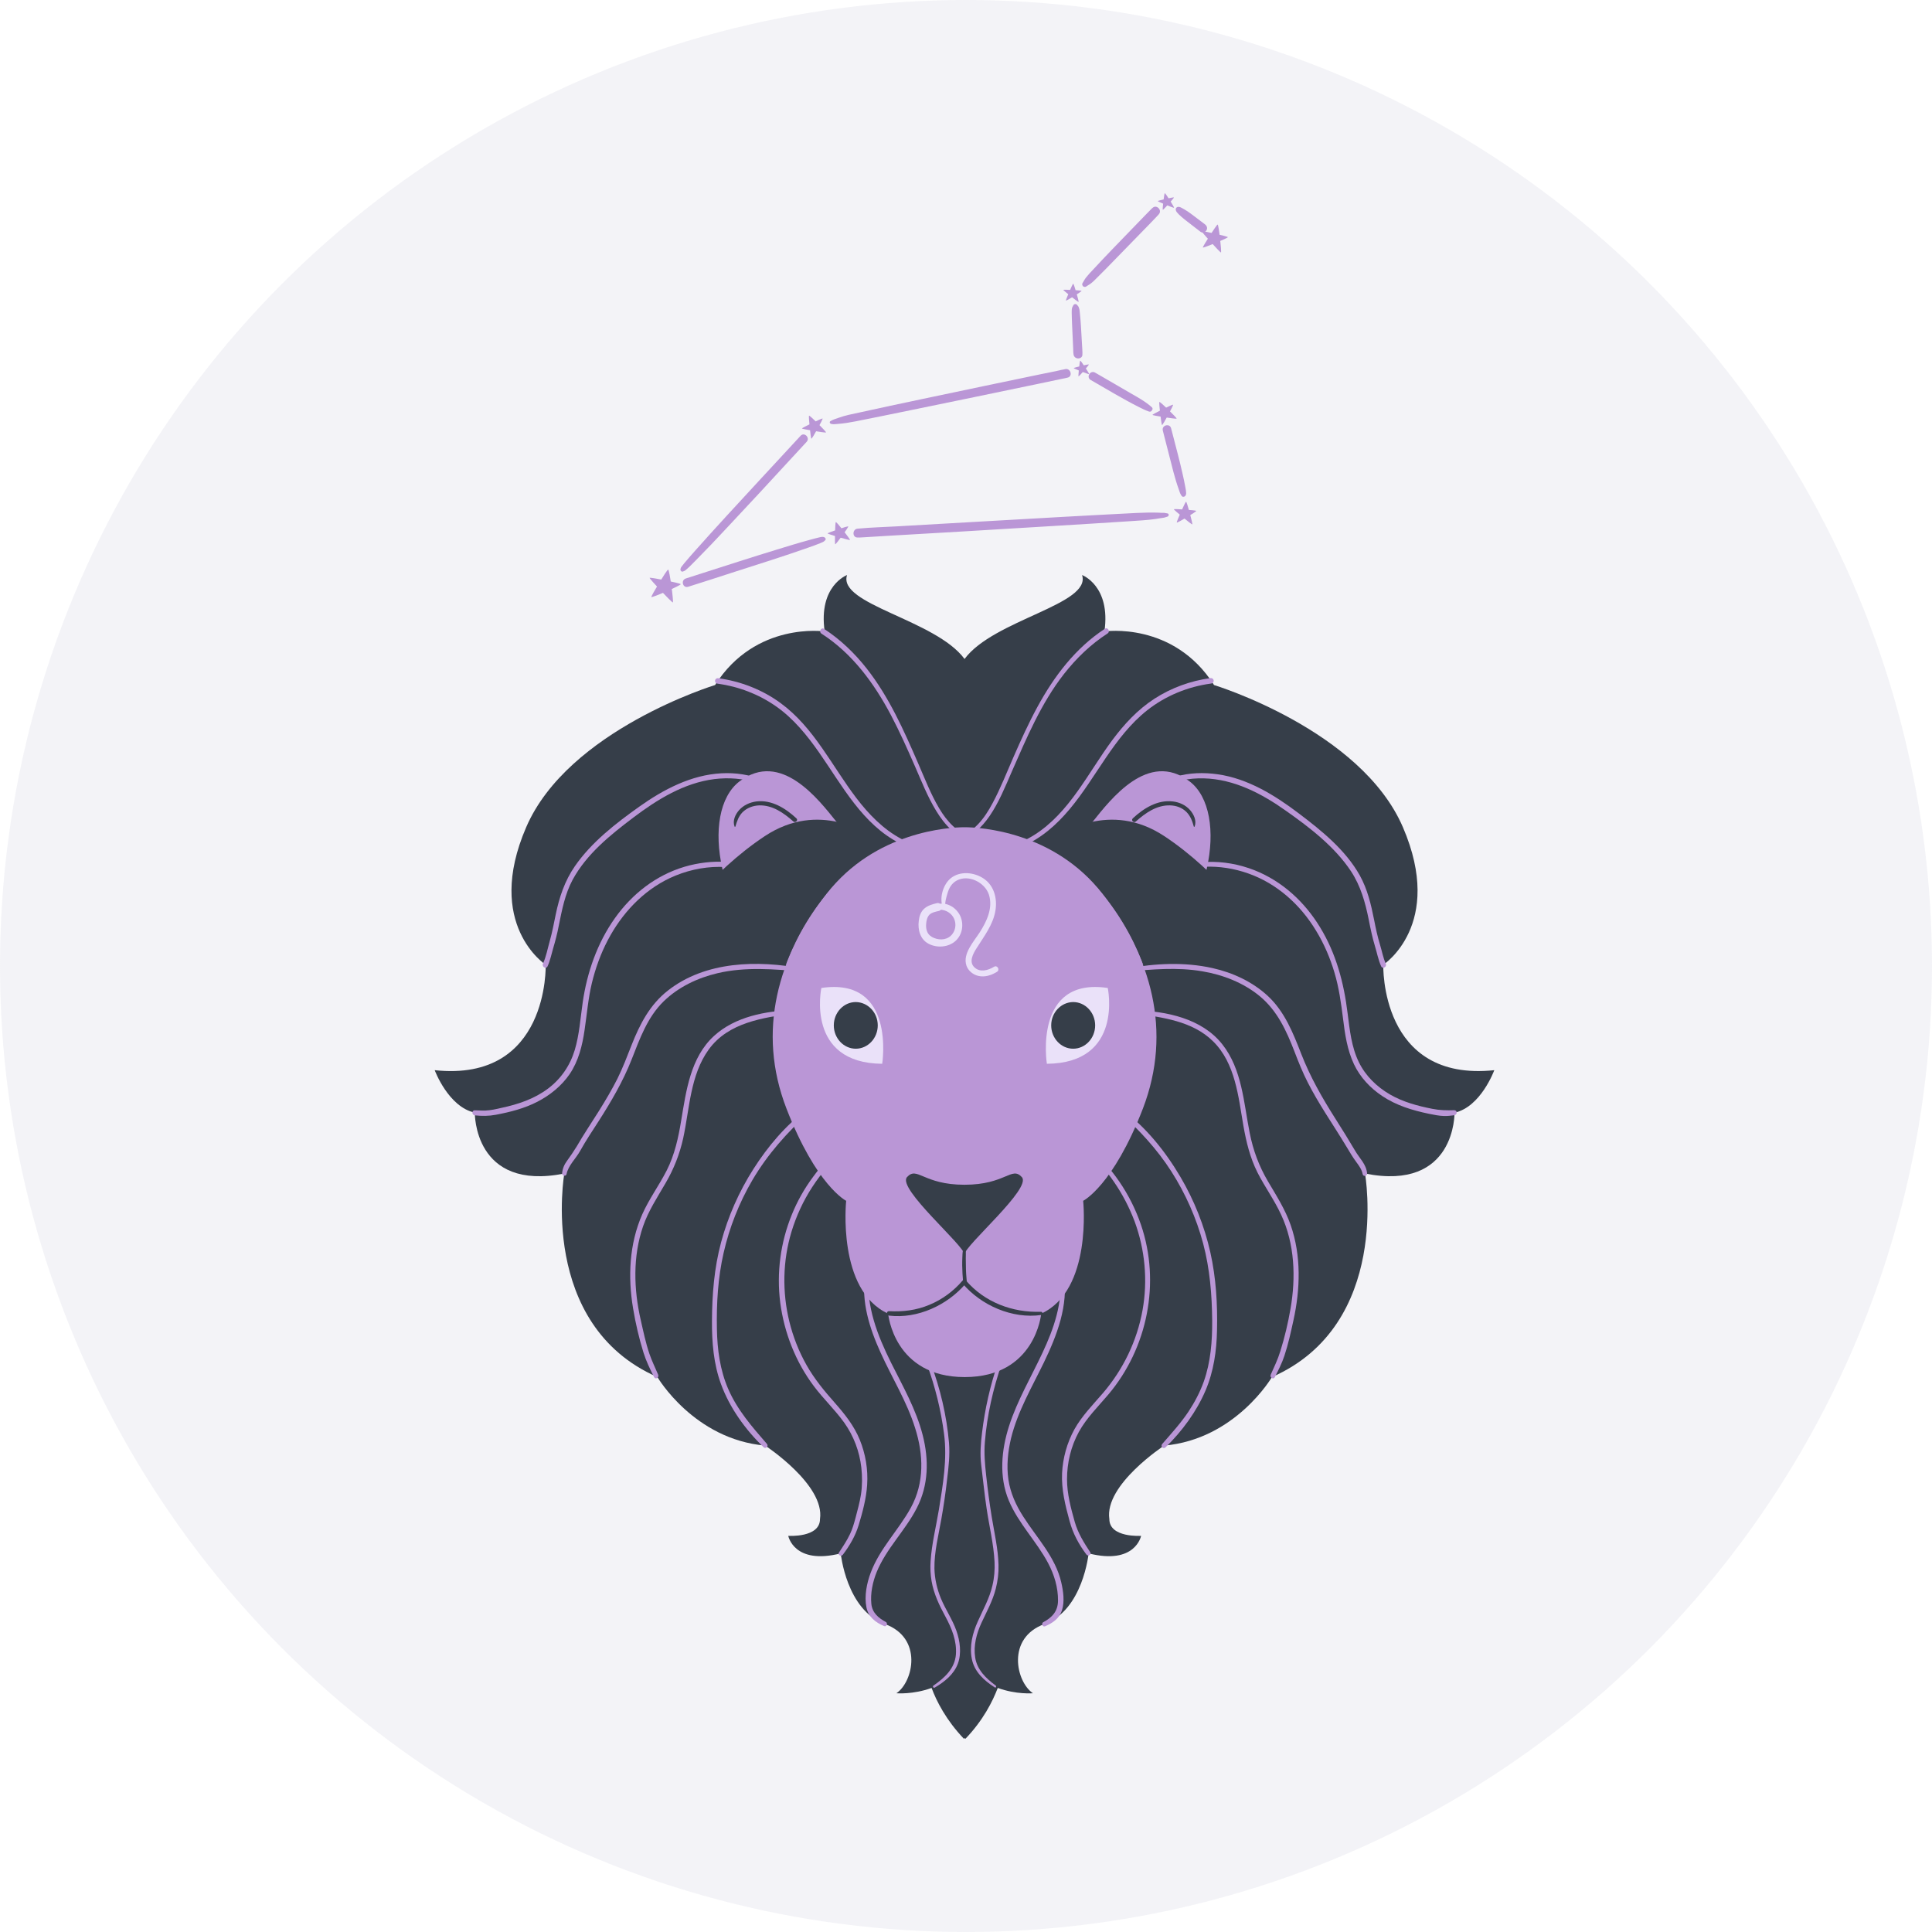 <svg width="80" height="80" viewBox="0 0 80 80" fill="none" xmlns="http://www.w3.org/2000/svg">
<circle opacity="0.2" cx="40" cy="40" r="40" fill="#C6C6D7"/>
<path d="M44.438 11.747C44.469 11.737 44.684 12.498 44.663 12.504C44.638 12.514 44.024 12.023 44.029 12.003C44.035 11.982 44.771 12.023 44.786 12.043C44.801 12.069 44.152 12.468 44.137 12.447C44.121 12.432 44.408 11.757 44.438 11.747Z" fill="#BA96D6"/>
<path d="M44.73 14.932C44.75 14.916 45.118 15.484 45.103 15.494C45.087 15.509 44.459 15.264 44.459 15.243C44.459 15.223 45.072 15.075 45.087 15.09C45.108 15.105 44.679 15.596 44.658 15.586C44.643 15.571 44.704 14.947 44.73 14.932Z" fill="#BA96D6"/>
<path d="M34.608 21.618C34.639 21.592 35.222 22.344 35.196 22.359C35.176 22.38 34.271 22.114 34.266 22.088C34.261 22.063 35.099 21.776 35.125 21.797C35.15 21.817 34.613 22.553 34.583 22.538C34.562 22.523 34.578 21.638 34.608 21.618Z" fill="#BA96D6"/>
<path d="M49.111 20.774C49.146 20.764 49.397 21.705 49.371 21.715C49.341 21.725 48.599 21.112 48.605 21.086C48.61 21.061 49.514 21.127 49.535 21.153C49.555 21.183 48.748 21.664 48.727 21.638C48.707 21.613 49.075 20.79 49.111 20.774Z" fill="#BA96D6"/>
<path d="M48.006 16.644C48.032 16.613 48.742 17.309 48.722 17.334C48.702 17.36 47.725 17.206 47.72 17.181C47.71 17.155 48.543 16.741 48.574 16.757C48.605 16.772 48.144 17.615 48.119 17.6C48.088 17.59 47.981 16.675 48.006 16.644Z" fill="#BA96D6"/>
<path d="M27.666 23.586C27.723 23.576 27.902 24.936 27.861 24.946C27.82 24.956 26.884 23.964 26.9 23.928C26.915 23.893 28.167 24.143 28.188 24.189C28.208 24.235 26.997 24.762 26.971 24.721C26.951 24.685 27.61 23.591 27.666 23.586Z" fill="#BA96D6"/>
<path d="M50.419 9.298C50.465 9.293 50.593 10.444 50.557 10.454C50.521 10.459 49.749 9.605 49.76 9.575C49.77 9.544 50.828 9.784 50.843 9.82C50.859 9.856 49.821 10.28 49.806 10.249C49.795 10.213 50.373 9.304 50.419 9.298Z" fill="#BA96D6"/>
<path d="M33.499 17.212C33.525 17.181 34.225 17.881 34.205 17.907C34.184 17.932 33.218 17.769 33.208 17.743C33.197 17.718 34.031 17.314 34.061 17.329C34.092 17.345 33.627 18.178 33.596 18.168C33.571 18.157 33.474 17.242 33.499 17.212Z" fill="#BA96D6"/>
<path d="M48.231 8C48.257 7.985 48.635 8.588 48.615 8.603C48.594 8.619 47.94 8.348 47.94 8.327C47.94 8.307 48.589 8.159 48.61 8.174C48.63 8.189 48.165 8.7 48.15 8.69C48.124 8.675 48.206 8.015 48.231 8Z" fill="#BA96D6"/>
<path d="M44.444 12.642C44.438 12.652 44.413 12.688 44.444 12.652C44.418 12.682 44.403 12.713 44.392 12.749C44.377 12.81 44.377 12.877 44.377 12.943C44.377 13.102 44.387 13.265 44.392 13.424C44.408 13.761 44.423 14.098 44.438 14.436C44.444 14.543 44.433 14.661 44.479 14.758C44.469 14.727 44.464 14.697 44.454 14.666C44.469 14.901 44.832 14.901 44.822 14.666C44.827 14.717 44.812 14.727 44.817 14.702C44.822 14.671 44.822 14.65 44.822 14.62C44.822 14.574 44.817 14.533 44.817 14.487C44.806 14.339 44.801 14.196 44.791 14.047C44.771 13.7 44.755 13.347 44.719 13.005C44.709 12.928 44.709 12.841 44.684 12.769C44.673 12.734 44.663 12.698 44.638 12.672C44.633 12.667 44.633 12.662 44.627 12.657C44.597 12.631 44.592 12.626 44.607 12.642C44.607 12.642 44.622 12.657 44.612 12.642C44.612 12.642 44.627 12.662 44.612 12.642C44.581 12.58 44.479 12.57 44.444 12.642Z" fill="#BA96D6"/>
<path d="M44.898 11.875C44.929 11.875 44.909 11.89 44.873 11.865C44.898 11.885 44.95 11.885 44.975 11.865C45.052 11.808 45.098 11.793 45.164 11.742C45.267 11.665 45.353 11.573 45.445 11.481C45.686 11.246 45.921 11.001 46.156 10.76C46.657 10.249 47.153 9.738 47.649 9.227C47.73 9.14 47.812 9.058 47.894 8.971C47.914 8.946 47.94 8.925 47.96 8.9C47.981 8.874 48.047 8.808 47.981 8.874C48.144 8.705 47.884 8.445 47.72 8.613C47.771 8.562 47.73 8.603 47.7 8.629C47.679 8.644 47.664 8.665 47.644 8.685C47.577 8.751 47.511 8.823 47.444 8.889C47.229 9.109 47.02 9.329 46.805 9.549C46.289 10.081 45.773 10.612 45.272 11.154C45.169 11.261 45.067 11.369 44.975 11.486C44.898 11.583 44.888 11.629 44.827 11.721C44.806 11.747 44.806 11.798 44.827 11.824C44.801 11.788 44.817 11.767 44.817 11.803C44.832 11.844 44.858 11.875 44.898 11.875Z" fill="#BA96D6"/>
<path d="M34.424 17.554C34.445 17.559 34.47 17.559 34.491 17.564C34.511 17.564 34.521 17.569 34.567 17.564C34.608 17.559 34.644 17.559 34.685 17.554C34.951 17.534 35.166 17.498 35.431 17.447C36.208 17.293 36.98 17.135 37.752 16.976C39.5 16.619 41.249 16.256 42.992 15.893C43.283 15.831 43.574 15.77 43.866 15.709C43.948 15.693 44.029 15.678 44.116 15.658C44.137 15.652 44.157 15.647 44.183 15.642C44.239 15.627 44.239 15.627 44.203 15.637C44.433 15.591 44.336 15.233 44.106 15.284C44.106 15.284 44.193 15.269 44.091 15.289C44.075 15.295 44.055 15.295 44.04 15.3C43.973 15.31 43.907 15.325 43.845 15.341C43.605 15.392 43.365 15.443 43.125 15.489C42.348 15.652 41.571 15.811 40.799 15.974C39.056 16.343 37.312 16.7 35.574 17.084C35.288 17.145 34.992 17.201 34.716 17.303C34.583 17.349 34.491 17.375 34.394 17.436C34.327 17.462 34.363 17.549 34.424 17.554Z" fill="#BA96D6"/>
<path d="M48.344 21.26C48.318 21.255 48.288 21.25 48.262 21.245C48.247 21.24 48.247 21.24 48.201 21.235C48.18 21.235 48.16 21.235 48.144 21.235C48.093 21.235 48.047 21.235 47.996 21.229C47.69 21.219 47.378 21.224 47.071 21.24C46.049 21.291 45.031 21.347 44.009 21.403C42.777 21.475 41.545 21.541 40.313 21.613C39.245 21.674 38.171 21.735 37.103 21.797C36.581 21.828 36.06 21.838 35.539 21.889C35.477 21.894 35.487 21.899 35.523 21.889H35.518C35.283 21.904 35.283 22.272 35.518 22.257H35.523C35.477 22.247 35.487 22.257 35.544 22.257C35.564 22.257 35.59 22.257 35.61 22.257C35.697 22.252 35.779 22.247 35.866 22.242C36.178 22.221 36.489 22.206 36.801 22.185C37.824 22.124 38.851 22.068 39.873 22.006C41.111 21.93 42.348 21.858 43.585 21.782C44.653 21.715 45.716 21.654 46.785 21.582C47.137 21.557 47.495 21.541 47.848 21.49C47.976 21.47 48.057 21.454 48.175 21.439C48.185 21.439 48.236 21.429 48.206 21.434C48.231 21.429 48.252 21.419 48.272 21.413C48.313 21.403 48.221 21.429 48.262 21.419C48.282 21.413 48.303 21.408 48.323 21.398C48.328 21.393 48.339 21.393 48.344 21.393C48.405 21.373 48.415 21.27 48.344 21.26Z" fill="#BA96D6"/>
<path d="M47.72 16.951C47.72 16.941 47.725 16.941 47.72 16.966C47.736 16.93 47.72 16.884 47.69 16.859C47.429 16.624 47.107 16.45 46.805 16.276C46.406 16.046 46.008 15.811 45.609 15.581C45.522 15.53 45.43 15.479 45.343 15.428C45.144 15.315 44.965 15.622 45.164 15.734C45.824 16.112 46.478 16.511 47.158 16.854C47.296 16.925 47.434 16.992 47.582 17.043C47.618 17.053 47.664 17.043 47.69 17.012C47.654 17.058 47.715 16.966 47.72 16.951Z" fill="#BA96D6"/>
<path d="M34.102 22.236C34.087 22.236 34.077 22.231 34.061 22.231C34.087 22.231 34.02 22.231 33.995 22.236C33.969 22.241 33.949 22.247 33.923 22.252C33.785 22.282 33.652 22.323 33.514 22.359C33.059 22.482 32.615 22.62 32.165 22.758C31.142 23.07 30.12 23.402 29.098 23.729C28.863 23.806 28.628 23.877 28.397 23.954C28.178 24.026 28.275 24.368 28.495 24.297C29.139 24.092 29.783 23.888 30.422 23.678C31.439 23.351 32.456 23.034 33.468 22.676C33.632 22.62 33.801 22.558 33.964 22.492C34.036 22.461 34.092 22.441 34.128 22.41C34.148 22.395 34.133 22.405 34.164 22.375C34.225 22.328 34.169 22.247 34.102 22.236Z" fill="#BA96D6"/>
<path d="M28.3 23.657C28.316 23.652 28.331 23.642 28.346 23.637C28.331 23.647 28.367 23.627 28.387 23.611C28.397 23.606 28.403 23.596 28.408 23.591C28.428 23.571 28.454 23.555 28.474 23.535C28.607 23.417 28.725 23.284 28.852 23.162C29.267 22.742 29.67 22.318 30.069 21.889C30.979 20.923 31.879 19.946 32.778 18.97C32.988 18.745 33.192 18.52 33.402 18.295C33.555 18.127 33.305 17.876 33.151 18.045C32.584 18.658 32.011 19.277 31.444 19.89C30.544 20.866 29.645 21.833 28.765 22.824C28.622 22.988 28.474 23.151 28.336 23.32C28.311 23.351 28.285 23.387 28.259 23.417C28.224 23.463 28.224 23.458 28.203 23.489C28.208 23.479 28.193 23.514 28.183 23.54C28.152 23.617 28.218 23.703 28.3 23.657Z" fill="#BA96D6"/>
<path d="M49.075 20.539C49.09 20.524 49.049 20.575 49.075 20.539C49.105 20.498 49.116 20.473 49.116 20.422C49.116 20.35 49.1 20.279 49.09 20.212C49.054 19.997 49.003 19.783 48.957 19.573C48.845 19.077 48.712 18.581 48.584 18.086C48.553 17.968 48.523 17.851 48.492 17.733C48.436 17.513 48.093 17.605 48.15 17.83C48.231 18.157 48.318 18.479 48.4 18.806C48.528 19.297 48.64 19.798 48.814 20.273C48.84 20.345 48.86 20.432 48.906 20.498C48.916 20.514 48.921 20.524 48.932 20.539C48.947 20.555 48.962 20.56 48.978 20.57C49.013 20.59 49.008 20.57 48.988 20.57C49.024 20.565 49.044 20.57 49.075 20.539Z" fill="#BA96D6"/>
<path d="M48.697 8.726C48.671 8.665 48.707 8.751 48.707 8.751C48.717 8.772 48.732 8.787 48.748 8.808C48.773 8.833 48.794 8.859 48.819 8.884C48.891 8.956 48.972 9.022 49.054 9.089C49.233 9.227 49.412 9.37 49.596 9.508C49.637 9.539 49.673 9.569 49.714 9.6C49.79 9.656 49.918 9.615 49.959 9.534C50.01 9.442 49.974 9.35 49.893 9.288C49.785 9.206 49.683 9.13 49.576 9.048C49.397 8.915 49.223 8.772 49.034 8.665C48.998 8.644 48.957 8.624 48.921 8.603C48.901 8.593 48.875 8.578 48.85 8.573C48.84 8.567 48.763 8.562 48.819 8.567C48.722 8.552 48.656 8.634 48.697 8.726Z" fill="#BA96D6"/>
<path d="M61.875 44.314C57.126 44.815 57.279 39.949 57.279 39.949C57.279 39.949 59.83 38.293 58.092 34.254C56.354 30.216 50.271 28.366 50.271 28.366C48.589 25.718 45.732 26.147 45.732 26.147C46.003 24.256 44.806 23.811 44.806 23.811C45.205 25.033 41.141 25.656 39.94 27.287C38.739 25.656 34.675 25.033 35.074 23.811C35.074 23.811 33.877 24.256 34.148 26.147C34.148 26.147 31.291 25.723 29.609 28.366C29.609 28.366 23.526 30.221 21.788 34.254C20.045 38.293 22.596 39.949 22.596 39.949C22.596 39.949 22.749 44.821 18 44.314C18 44.314 18.562 45.838 19.661 46.073C19.661 46.073 19.605 49.344 23.367 48.593C23.367 48.593 22.268 54.85 27.222 57.022C27.222 57.022 28.73 59.599 31.684 59.859C31.684 59.859 34.164 61.48 33.954 62.901C33.954 63.683 32.64 63.596 32.64 63.596C32.64 63.596 32.87 64.813 34.813 64.322C34.813 64.322 35.043 66.668 36.638 67.246C38.233 67.824 37.813 69.649 37.118 70.114C37.118 70.114 37.803 70.175 38.575 69.894C38.78 70.446 39.178 71.228 39.914 72C39.925 71.99 39.935 71.98 39.945 71.969C39.955 71.98 39.965 71.99 39.976 72C40.712 71.233 41.105 70.446 41.315 69.894C42.087 70.175 42.772 70.114 42.772 70.114C42.077 69.649 41.657 67.824 43.252 67.246C44.847 66.668 45.077 64.322 45.077 64.322C47.02 64.813 47.25 63.596 47.25 63.596C47.25 63.596 45.936 63.683 45.936 62.901C45.721 61.48 48.206 59.859 48.206 59.859C51.16 59.599 52.668 57.022 52.668 57.022C57.622 54.85 56.523 48.593 56.523 48.593C60.29 49.344 60.229 46.073 60.229 46.073C61.318 45.843 61.875 44.314 61.875 44.314Z" fill="#363E49"/>
<path d="M35.825 52.79C35.651 53.899 36.009 55.008 36.464 56.01C36.934 57.053 37.548 58.029 37.89 59.123C38.243 60.227 38.284 61.393 37.716 62.431C37.21 63.356 36.428 64.118 36.055 65.12C35.891 65.554 35.784 66.086 35.876 66.551C35.953 66.95 36.254 67.185 36.612 67.333C36.709 67.374 36.771 67.215 36.684 67.164C36.377 67.001 36.121 66.786 36.081 66.418C36.035 65.978 36.137 65.503 36.3 65.099C36.699 64.123 37.486 63.376 37.962 62.446C38.452 61.5 38.468 60.442 38.207 59.425C37.936 58.362 37.384 57.401 36.898 56.429C36.331 55.289 35.866 54.103 35.968 52.805C35.978 52.728 35.84 52.708 35.825 52.79Z" fill="#BA96D6"/>
<path d="M34.895 47.484C34.409 47.78 34.005 48.276 33.668 48.731C33.31 49.212 33.013 49.738 32.788 50.295C32.318 51.445 32.15 52.708 32.308 53.94C32.472 55.182 32.942 56.389 33.698 57.395C34.092 57.922 34.578 58.377 34.961 58.914C35.349 59.461 35.59 60.1 35.666 60.769C35.707 61.137 35.707 61.516 35.651 61.884C35.6 62.211 35.508 62.533 35.426 62.85C35.365 63.075 35.303 63.3 35.201 63.514C35.074 63.785 34.905 64.036 34.741 64.286C34.675 64.383 34.828 64.47 34.9 64.378C35.181 64.005 35.416 63.606 35.554 63.157C35.718 62.615 35.871 62.047 35.907 61.48C35.948 60.846 35.84 60.202 35.6 59.614C35.36 59.026 34.971 58.546 34.557 58.075C34.123 57.585 33.714 57.089 33.392 56.516C33.075 55.954 32.84 55.351 32.686 54.727C32.385 53.5 32.41 52.212 32.773 51.006C32.972 50.351 33.259 49.728 33.632 49.155C33.821 48.864 34.026 48.588 34.256 48.327C34.48 48.066 34.741 47.836 34.966 47.576C34.981 47.52 34.941 47.453 34.895 47.484Z" fill="#BA96D6"/>
<path d="M33.412 45.94C32.528 46.599 31.792 47.474 31.199 48.404C30.601 49.339 30.146 50.372 29.859 51.44C29.573 52.504 29.486 53.603 29.481 54.702C29.476 55.581 29.548 56.475 29.854 57.309C30.212 58.295 30.866 59.2 31.618 59.926C31.71 60.013 31.838 59.88 31.756 59.788C31.137 59.077 30.529 58.382 30.151 57.508C29.813 56.726 29.701 55.877 29.686 55.034C29.665 53.981 29.727 52.913 29.962 51.885C30.202 50.827 30.606 49.804 31.153 48.869C31.782 47.796 32.594 46.891 33.509 46.057C33.566 46.006 33.484 45.889 33.412 45.94Z" fill="#BA96D6"/>
<path d="M32.865 41.825C31.715 41.856 30.437 42.096 29.563 42.898C28.592 43.788 28.413 45.163 28.208 46.39C28.091 47.105 27.937 47.816 27.605 48.47C27.288 49.089 26.874 49.651 26.593 50.285C26.056 51.507 25.995 52.877 26.215 54.18C26.317 54.794 26.46 55.412 26.644 56.005C26.756 56.363 26.915 56.69 27.084 57.022C27.145 57.14 27.303 57.038 27.252 56.92C27.13 56.634 26.992 56.353 26.89 56.056C26.736 55.601 26.639 55.131 26.532 54.661C26.24 53.388 26.199 52.023 26.629 50.776C26.849 50.137 27.222 49.575 27.559 48.992C27.902 48.404 28.142 47.796 28.29 47.131C28.556 45.894 28.581 44.519 29.348 43.456C30.166 42.331 31.608 42.137 32.88 41.958C32.962 41.953 32.942 41.825 32.865 41.825Z" fill="#BA96D6"/>
<path d="M31.792 36.253C30.836 35.563 29.44 35.568 28.346 35.89C27.16 36.243 26.174 37.015 25.463 38.017C24.732 39.044 24.308 40.266 24.129 41.503C24.032 42.167 23.991 42.842 23.797 43.486C23.603 44.125 23.229 44.672 22.693 45.076C22.12 45.505 21.461 45.725 20.771 45.873C20.551 45.925 20.321 45.976 20.096 45.986C19.953 45.991 19.805 45.976 19.661 45.976C19.523 45.971 19.534 46.17 19.661 46.185C19.963 46.216 20.234 46.216 20.535 46.16C21.128 46.047 21.711 45.899 22.248 45.623C22.774 45.352 23.25 44.969 23.587 44.478C23.955 43.936 24.114 43.292 24.206 42.653C24.303 42.004 24.354 41.35 24.507 40.711C24.656 40.097 24.87 39.499 25.162 38.942C25.734 37.843 26.613 36.887 27.748 36.355C28.382 36.059 29.082 35.895 29.783 35.895C30.483 35.89 31.122 36.079 31.766 36.345C31.807 36.355 31.833 36.279 31.792 36.253Z" fill="#BA96D6"/>
<path d="M35.804 35.486C34.506 35.425 33.749 34.254 32.967 33.375C32.574 32.93 32.129 32.537 31.577 32.302C31.045 32.072 30.452 31.99 29.875 32.02C28.617 32.087 27.472 32.69 26.465 33.406C25.489 34.101 24.492 34.873 23.802 35.87C23.383 36.478 23.158 37.153 23.01 37.873C22.933 38.242 22.866 38.61 22.764 38.967C22.677 39.274 22.616 39.611 22.483 39.903C22.422 40.031 22.616 40.143 22.672 40.015C22.78 39.78 22.831 39.525 22.902 39.279C22.994 38.967 23.076 38.656 23.137 38.334C23.27 37.679 23.393 37.025 23.71 36.432C24.288 35.364 25.274 34.571 26.23 33.85C27.217 33.104 28.326 32.419 29.578 32.261C30.171 32.189 30.785 32.23 31.347 32.429C31.93 32.639 32.395 33.038 32.809 33.493C33.606 34.372 34.45 35.665 35.794 35.614C35.886 35.609 35.886 35.491 35.804 35.486Z" fill="#BA96D6"/>
<path d="M39.756 35.072C39.327 35.149 38.907 35.195 38.473 35.128C38.069 35.067 37.681 34.924 37.318 34.735C36.571 34.336 35.973 33.718 35.462 33.048C34.445 31.714 33.709 30.129 32.328 29.117C31.572 28.56 30.677 28.212 29.747 28.084C29.583 28.064 29.553 28.284 29.716 28.309C30.58 28.427 31.413 28.744 32.129 29.245C32.855 29.751 33.417 30.446 33.918 31.162C34.869 32.521 35.718 34.147 37.267 34.924C38.003 35.292 39.005 35.532 39.782 35.149C39.828 35.123 39.797 35.067 39.756 35.072Z" fill="#BA96D6"/>
<path d="M40.267 34.694C39.638 34.474 39.219 34.029 38.887 33.467C38.539 32.879 38.289 32.23 38.018 31.606C37.425 30.242 36.817 28.866 35.891 27.686C35.39 27.047 34.803 26.484 34.123 26.04C34.005 25.963 33.893 26.152 34.01 26.234C35.288 27.052 36.193 28.289 36.893 29.613C37.251 30.293 37.563 30.993 37.87 31.693C38.151 32.332 38.406 32.992 38.774 33.59C39.102 34.127 39.587 34.694 40.242 34.806C40.308 34.817 40.339 34.719 40.267 34.694Z" fill="#BA96D6"/>
<path d="M43.907 52.81C44.096 55.136 42.46 56.941 41.785 59.042C41.463 60.038 41.361 61.142 41.77 62.129C42.169 63.085 42.925 63.826 43.406 64.736C43.656 65.212 43.815 65.738 43.81 66.285C43.804 66.719 43.569 66.975 43.196 67.174C43.109 67.221 43.171 67.379 43.268 67.343C43.585 67.21 43.861 67.021 43.973 66.684C44.091 66.321 44.029 65.881 43.943 65.518C43.702 64.47 42.93 63.678 42.368 62.794C42.066 62.323 41.836 61.817 41.755 61.26C41.673 60.693 41.734 60.105 41.867 59.548C42.143 58.433 42.731 57.437 43.227 56.414C43.764 55.3 44.249 54.053 44.05 52.795C44.04 52.708 43.897 52.728 43.907 52.81Z" fill="#BA96D6"/>
<path d="M44.929 47.555C45.128 47.785 45.353 47.985 45.558 48.215C45.767 48.445 45.962 48.695 46.136 48.951C46.483 49.457 46.769 50.009 46.984 50.581C47.413 51.752 47.531 53.02 47.311 54.247C47.081 55.525 46.509 56.711 45.66 57.697C45.251 58.172 44.796 58.633 44.489 59.185C44.183 59.742 44.009 60.371 43.978 61.005C43.948 61.684 44.111 62.334 44.29 62.988C44.428 63.499 44.668 63.944 44.985 64.368C45.052 64.46 45.205 64.378 45.144 64.276C44.883 63.877 44.638 63.489 44.505 63.024C44.341 62.446 44.183 61.853 44.183 61.25C44.183 60.57 44.346 59.89 44.673 59.292C44.995 58.709 45.471 58.244 45.895 57.743C47.521 55.816 48.063 53.107 47.245 50.714C47.03 50.086 46.728 49.482 46.35 48.93C46.166 48.659 45.962 48.404 45.742 48.158C45.512 47.908 45.272 47.652 44.98 47.479C44.934 47.453 44.893 47.52 44.929 47.555Z" fill="#BA96D6"/>
<path d="M46.371 46.063C47.178 46.799 47.914 47.586 48.502 48.506C49.09 49.426 49.54 50.438 49.821 51.496C50.097 52.539 50.184 53.608 50.194 54.681C50.199 55.535 50.133 56.394 49.847 57.206C49.688 57.651 49.468 58.065 49.208 58.459C48.886 58.939 48.502 59.358 48.124 59.793C48.042 59.89 48.17 60.023 48.262 59.931C48.942 59.272 49.545 58.454 49.918 57.58C50.256 56.787 50.378 55.934 50.394 55.08C50.419 54.006 50.353 52.907 50.118 51.859C49.872 50.766 49.453 49.712 48.886 48.746C48.262 47.683 47.454 46.676 46.463 45.94C46.396 45.889 46.309 46.001 46.371 46.063Z" fill="#BA96D6"/>
<path d="M46.994 41.963C48.129 42.127 49.376 42.275 50.23 43.118C51.155 44.028 51.278 45.413 51.487 46.62C51.605 47.289 51.764 47.944 52.07 48.552C52.372 49.145 52.766 49.687 53.047 50.295C53.614 51.507 53.665 52.902 53.435 54.206C53.333 54.788 53.195 55.382 53.016 55.949C52.914 56.286 52.76 56.603 52.617 56.925C52.566 57.038 52.73 57.14 52.786 57.028C52.934 56.736 53.082 56.45 53.185 56.138C53.343 55.663 53.45 55.167 53.558 54.676C53.844 53.383 53.885 51.992 53.445 50.73C53.22 50.081 52.852 49.508 52.505 48.92C52.132 48.286 51.891 47.637 51.748 46.916C51.498 45.664 51.436 44.279 50.608 43.236C49.765 42.173 48.293 41.866 46.999 41.835C46.933 41.825 46.913 41.953 46.994 41.963Z" fill="#BA96D6"/>
<path d="M48.119 36.335C48.691 36.1 49.259 35.916 49.882 35.89C50.496 35.865 51.104 35.962 51.682 36.166C52.878 36.585 53.849 37.465 54.498 38.543C54.826 39.08 55.076 39.663 55.255 40.266C55.444 40.895 55.531 41.534 55.613 42.183C55.69 42.827 55.787 43.481 56.068 44.074C56.323 44.611 56.742 45.056 57.233 45.383C57.821 45.776 58.48 45.976 59.166 46.119C59.37 46.16 59.585 46.206 59.794 46.211C59.937 46.216 60.075 46.196 60.218 46.18C60.346 46.165 60.356 45.971 60.218 45.971C59.907 45.981 59.62 45.976 59.309 45.914C58.695 45.792 58.097 45.633 57.55 45.316C57.008 44.999 56.548 44.555 56.267 43.982C55.96 43.353 55.889 42.643 55.802 41.963C55.649 40.7 55.327 39.484 54.657 38.39C54.018 37.342 53.093 36.488 51.943 36.033C51.319 35.788 50.644 35.665 49.974 35.691C49.32 35.711 48.62 35.865 48.078 36.253C48.047 36.279 48.068 36.355 48.119 36.335Z" fill="#BA96D6"/>
<path d="M44.07 35.614C45.251 35.655 46.09 34.622 46.78 33.81C47.163 33.36 47.572 32.91 48.093 32.624C48.625 32.332 49.238 32.215 49.842 32.23C51.104 32.261 52.244 32.859 53.251 33.575C54.238 34.27 55.265 35.057 55.94 36.074C56.344 36.688 56.533 37.367 56.676 38.078C56.748 38.446 56.824 38.814 56.932 39.172C57.019 39.453 57.07 39.745 57.192 40.015C57.254 40.143 57.443 40.031 57.382 39.903C57.269 39.653 57.223 39.376 57.141 39.111C57.039 38.778 56.967 38.441 56.901 38.099C56.773 37.454 56.625 36.821 56.303 36.243C55.71 35.19 54.734 34.403 53.788 33.687C52.791 32.93 51.677 32.24 50.419 32.061C49.842 31.98 49.249 31.995 48.686 32.158C48.119 32.322 47.633 32.634 47.214 33.048C46.284 33.963 45.542 35.415 44.07 35.481C43.989 35.492 43.989 35.609 44.07 35.614Z" fill="#BA96D6"/>
<path d="M40.088 35.144C40.783 35.492 41.678 35.323 42.363 35.031C43.13 34.704 43.758 34.142 44.29 33.508C45.404 32.179 46.12 30.507 47.5 29.413C48.262 28.81 49.192 28.432 50.148 28.304C50.312 28.284 50.281 28.059 50.118 28.079C49.295 28.192 48.497 28.483 47.802 28.933C47.107 29.383 46.55 29.986 46.059 30.645C45.057 31.995 44.29 33.651 42.823 34.576C42.429 34.822 42 35.006 41.55 35.103C41.065 35.205 40.599 35.159 40.119 35.077C40.083 35.067 40.047 35.123 40.088 35.144Z" fill="#BA96D6"/>
<path d="M39.638 34.806C40.211 34.709 40.661 34.249 40.978 33.789C41.361 33.227 41.622 32.583 41.893 31.959C42.506 30.564 43.109 29.122 44.055 27.911C44.566 27.261 45.164 26.679 45.864 26.229C45.982 26.152 45.875 25.958 45.752 26.035C44.535 26.832 43.651 27.997 42.961 29.265C42.593 29.94 42.276 30.64 41.969 31.341C41.688 31.98 41.433 32.639 41.1 33.258C40.937 33.564 40.748 33.866 40.507 34.121C40.252 34.392 39.955 34.571 39.608 34.694C39.536 34.719 39.567 34.817 39.638 34.806Z" fill="#BA96D6"/>
<path d="M41.228 69.792C40.829 69.5 40.456 69.142 40.38 68.631C40.303 68.146 40.436 67.64 40.64 67.2C40.855 66.735 41.105 66.29 41.233 65.784C41.315 65.462 41.356 65.135 41.346 64.803C41.33 64.133 41.172 63.468 41.065 62.809C40.972 62.236 40.896 61.664 40.834 61.086C40.783 60.621 40.742 60.171 40.783 59.701C40.87 58.612 41.121 57.503 41.479 56.47C41.514 56.373 41.356 56.332 41.325 56.429C41.003 57.36 40.783 58.341 40.666 59.312C40.61 59.757 40.574 60.217 40.63 60.662C40.707 61.265 40.763 61.868 40.855 62.472C40.962 63.203 41.146 63.934 41.182 64.675C41.197 65.002 41.172 65.329 41.095 65.651C40.972 66.188 40.707 66.648 40.487 67.144C40.272 67.619 40.134 68.171 40.242 68.693C40.344 69.219 40.742 69.582 41.177 69.863C41.233 69.914 41.279 69.828 41.228 69.792Z" fill="#BA96D6"/>
<path d="M38.708 69.879C39.112 69.638 39.495 69.337 39.664 68.887C39.822 68.457 39.751 67.946 39.603 67.527C39.439 67.057 39.148 66.643 38.959 66.183C38.8 65.794 38.703 65.375 38.693 64.951C38.682 64.261 38.861 63.576 38.979 62.901C39.076 62.349 39.158 61.797 39.219 61.245C39.281 60.739 39.337 60.248 39.296 59.737C39.199 58.622 38.933 57.488 38.539 56.445C38.504 56.348 38.34 56.389 38.381 56.491C38.723 57.411 38.964 58.398 39.091 59.374C39.229 60.422 39.045 61.475 38.877 62.513C38.759 63.223 38.58 63.928 38.534 64.649C38.514 64.925 38.529 65.201 38.575 65.472C38.667 66.004 38.897 66.479 39.153 66.95C39.413 67.435 39.623 67.946 39.582 68.509C39.536 69.097 39.107 69.48 38.652 69.797C38.601 69.828 38.652 69.914 38.708 69.879Z" fill="#BA96D6"/>
<path d="M43.912 35.491C43.912 35.491 44.459 35.011 45.231 34.045C46.003 33.079 47.546 31.07 49.249 32.348C50.946 33.62 50.118 38.175 47.327 39.954L43.912 35.491Z" fill="#BA96D6"/>
<path d="M49.468 34.224C49.555 33.983 49.438 33.728 49.279 33.544C49.095 33.334 48.834 33.217 48.564 33.186C47.93 33.109 47.352 33.472 46.907 33.886C46.82 33.968 46.948 34.096 47.035 34.014C47.434 33.661 47.894 33.334 48.451 33.349C48.702 33.355 48.947 33.442 49.126 33.62C49.295 33.789 49.371 33.999 49.433 34.224C49.433 34.244 49.458 34.239 49.468 34.224Z" fill="#363E49"/>
<path d="M35.968 35.491C35.968 35.491 35.421 35.011 34.649 34.045C33.877 33.079 32.334 31.07 30.631 32.348C28.934 33.62 29.762 38.175 32.553 39.954L35.968 35.491Z" fill="#BA96D6"/>
<path d="M30.452 34.224C30.514 34.009 30.585 33.799 30.744 33.636C30.928 33.452 31.178 33.36 31.434 33.349C31.991 33.334 32.451 33.661 32.85 34.014C32.937 34.091 33.065 33.963 32.978 33.886C32.533 33.472 31.955 33.109 31.321 33.186C31.05 33.222 30.79 33.339 30.606 33.544C30.447 33.723 30.325 33.983 30.417 34.224C30.422 34.239 30.442 34.244 30.452 34.224Z" fill="#363E49"/>
<path d="M35.968 34.581C35.968 34.581 33.949 33.114 31.669 34.622C29.389 36.13 27.845 38.369 27.845 38.369L32.068 41.799C32.068 41.799 32.277 39.606 33.944 37.383C35.61 35.159 37.021 35.129 37.021 35.129L35.968 34.581Z" fill="#363E49"/>
<path d="M43.912 34.581C43.912 34.581 45.931 33.114 48.211 34.622C50.491 36.13 52.035 38.369 52.035 38.369L47.812 41.799C47.812 41.799 47.603 39.606 45.936 37.383C44.27 35.159 42.859 35.129 42.859 35.129L43.912 34.581Z" fill="#363E49"/>
<path d="M46.657 40.23C47.7 40.143 48.748 40.041 49.785 40.22C50.644 40.363 51.493 40.695 52.167 41.252C52.893 41.856 53.267 42.679 53.599 43.537C53.767 43.977 53.941 44.411 54.156 44.831C54.376 45.26 54.621 45.674 54.877 46.083C55.168 46.548 55.47 47.008 55.756 47.484C55.889 47.703 56.011 47.918 56.165 48.123C56.282 48.281 56.39 48.429 56.426 48.624C56.446 48.726 56.615 48.705 56.61 48.598C56.579 48.21 56.298 47.969 56.114 47.652C55.853 47.208 55.582 46.773 55.306 46.339C54.754 45.47 54.253 44.596 53.88 43.635C53.542 42.766 53.195 41.891 52.5 41.242C51.866 40.654 51.053 40.276 50.21 40.087C49.049 39.826 47.817 39.888 46.657 40.107C46.575 40.123 46.59 40.235 46.657 40.23Z" fill="#BA96D6"/>
<path d="M33.238 40.107C31.378 39.749 29.21 39.795 27.656 41.017C26.91 41.6 26.496 42.403 26.153 43.272C25.969 43.742 25.79 44.212 25.566 44.667C25.335 45.122 25.075 45.562 24.804 45.996C24.497 46.487 24.17 46.967 23.879 47.474C23.751 47.678 23.623 47.872 23.48 48.066C23.362 48.225 23.291 48.394 23.275 48.593C23.265 48.695 23.439 48.721 23.459 48.618C23.531 48.256 23.848 47.974 24.022 47.657C24.257 47.233 24.528 46.829 24.788 46.426C25.31 45.608 25.796 44.78 26.153 43.875C26.491 43.016 26.803 42.127 27.477 41.467C28.091 40.869 28.888 40.491 29.716 40.297C30.872 40.026 32.052 40.133 33.223 40.23C33.289 40.235 33.305 40.123 33.238 40.107Z" fill="#BA96D6"/>
<path d="M45.655 37.015C43.646 34.428 40.584 34.254 39.94 34.254C39.296 34.254 36.234 34.428 34.225 37.015C32.216 39.601 31.326 42.694 32.564 45.899C33.801 49.104 35.038 49.723 35.038 49.723C35.038 49.723 34.649 53.429 36.776 54.395C36.776 54.395 37.006 57.022 39.945 57.022C42.884 57.022 43.114 54.395 43.114 54.395C45.241 53.429 44.852 49.723 44.852 49.723C44.852 49.723 46.09 49.104 47.327 45.899C48.553 42.694 47.664 39.606 45.655 37.015Z" fill="#BA96D6"/>
<path d="M42.312 48.741C41.888 48.276 41.647 49.058 39.935 49.058C38.227 49.058 37.982 48.276 37.558 48.741C37.133 49.206 39.935 51.578 39.935 51.947C39.94 51.578 42.741 49.201 42.312 48.741Z" fill="#363E49"/>
<path d="M36.53 44.049C36.53 44.049 37.108 40.445 34.01 40.91C34.01 40.915 33.346 44.023 36.53 44.049Z" fill="#EAE1F9"/>
<path d="M36.346 42.459C36.346 42.99 35.937 43.425 35.436 43.425C34.935 43.425 34.526 42.99 34.526 42.459C34.526 41.927 34.935 41.493 35.436 41.493C35.937 41.498 36.346 41.927 36.346 42.459Z" fill="#363E49"/>
<path d="M43.349 44.049C43.349 44.049 42.772 40.445 45.87 40.91C45.87 40.915 46.534 44.023 43.349 44.049Z" fill="#EAE1F9"/>
<path d="M43.528 42.459C43.528 42.99 43.937 43.425 44.438 43.425C44.939 43.425 45.348 42.99 45.348 42.459C45.348 41.927 44.939 41.493 44.438 41.493C43.937 41.498 43.528 41.927 43.528 42.459Z" fill="#363E49"/>
<path d="M43.104 54.318C41.928 54.359 40.768 53.925 39.996 53.02C39.965 52.984 39.894 52.984 39.863 53.02C39.49 53.459 39.015 53.812 38.478 54.032C37.941 54.257 37.389 54.323 36.812 54.293C36.694 54.288 36.699 54.461 36.812 54.477C37.992 54.62 39.234 54.042 39.991 53.148C39.945 53.148 39.904 53.148 39.858 53.148C40.63 54.058 41.918 54.62 43.114 54.451C43.201 54.441 43.181 54.318 43.104 54.318Z" fill="#363E49"/>
<path d="M39.879 51.752C39.853 51.859 39.853 51.972 39.848 52.079C39.843 52.187 39.843 52.299 39.843 52.407C39.848 52.626 39.858 52.851 39.879 53.071C39.889 53.168 40.042 53.168 40.032 53.071C40.011 52.856 39.996 52.636 39.996 52.417C39.996 52.314 39.991 52.207 39.991 52.105C39.991 51.992 40.001 51.875 39.986 51.767C39.976 51.711 39.894 51.691 39.879 51.752Z" fill="#363E49"/>
<path d="M38.831 37.654C38.953 37.669 39.071 37.674 39.183 37.725C39.296 37.776 39.398 37.858 39.465 37.965C39.603 38.18 39.592 38.471 39.439 38.671C39.255 38.916 38.943 38.947 38.677 38.84C38.56 38.794 38.458 38.717 38.401 38.599C38.35 38.492 38.34 38.369 38.35 38.252C38.36 38.124 38.391 37.976 38.483 37.879C38.58 37.781 38.744 37.751 38.877 37.72C39.086 37.669 38.999 37.347 38.79 37.398C38.606 37.444 38.417 37.495 38.273 37.623C38.125 37.751 38.064 37.945 38.044 38.134C37.997 38.502 38.105 38.901 38.452 39.08C38.805 39.264 39.275 39.228 39.572 38.957C39.853 38.697 39.919 38.272 39.761 37.925C39.679 37.751 39.536 37.597 39.367 37.511C39.199 37.419 38.959 37.367 38.79 37.475C38.693 37.526 38.739 37.638 38.831 37.654Z" fill="#EAE1F9"/>
<path d="M39.142 37.582C39.117 37.388 39.178 37.173 39.234 36.989C39.296 36.769 39.408 36.575 39.613 36.463C40.098 36.197 40.778 36.534 40.947 37.04C41.126 37.592 40.86 38.15 40.569 38.605C40.328 38.983 39.853 39.489 40.017 39.98C40.088 40.194 40.288 40.358 40.507 40.409C40.778 40.475 41.054 40.383 41.284 40.24C41.417 40.158 41.295 39.949 41.162 40.031C40.921 40.179 40.589 40.276 40.354 40.061C40.103 39.831 40.293 39.489 40.441 39.259C40.748 38.768 41.121 38.293 41.218 37.71C41.3 37.219 41.172 36.688 40.748 36.391C40.354 36.115 39.751 36.049 39.362 36.371C39.04 36.642 38.877 37.214 39.056 37.608C39.076 37.644 39.148 37.623 39.142 37.582Z" fill="#EAE1F9"/>
</svg>
